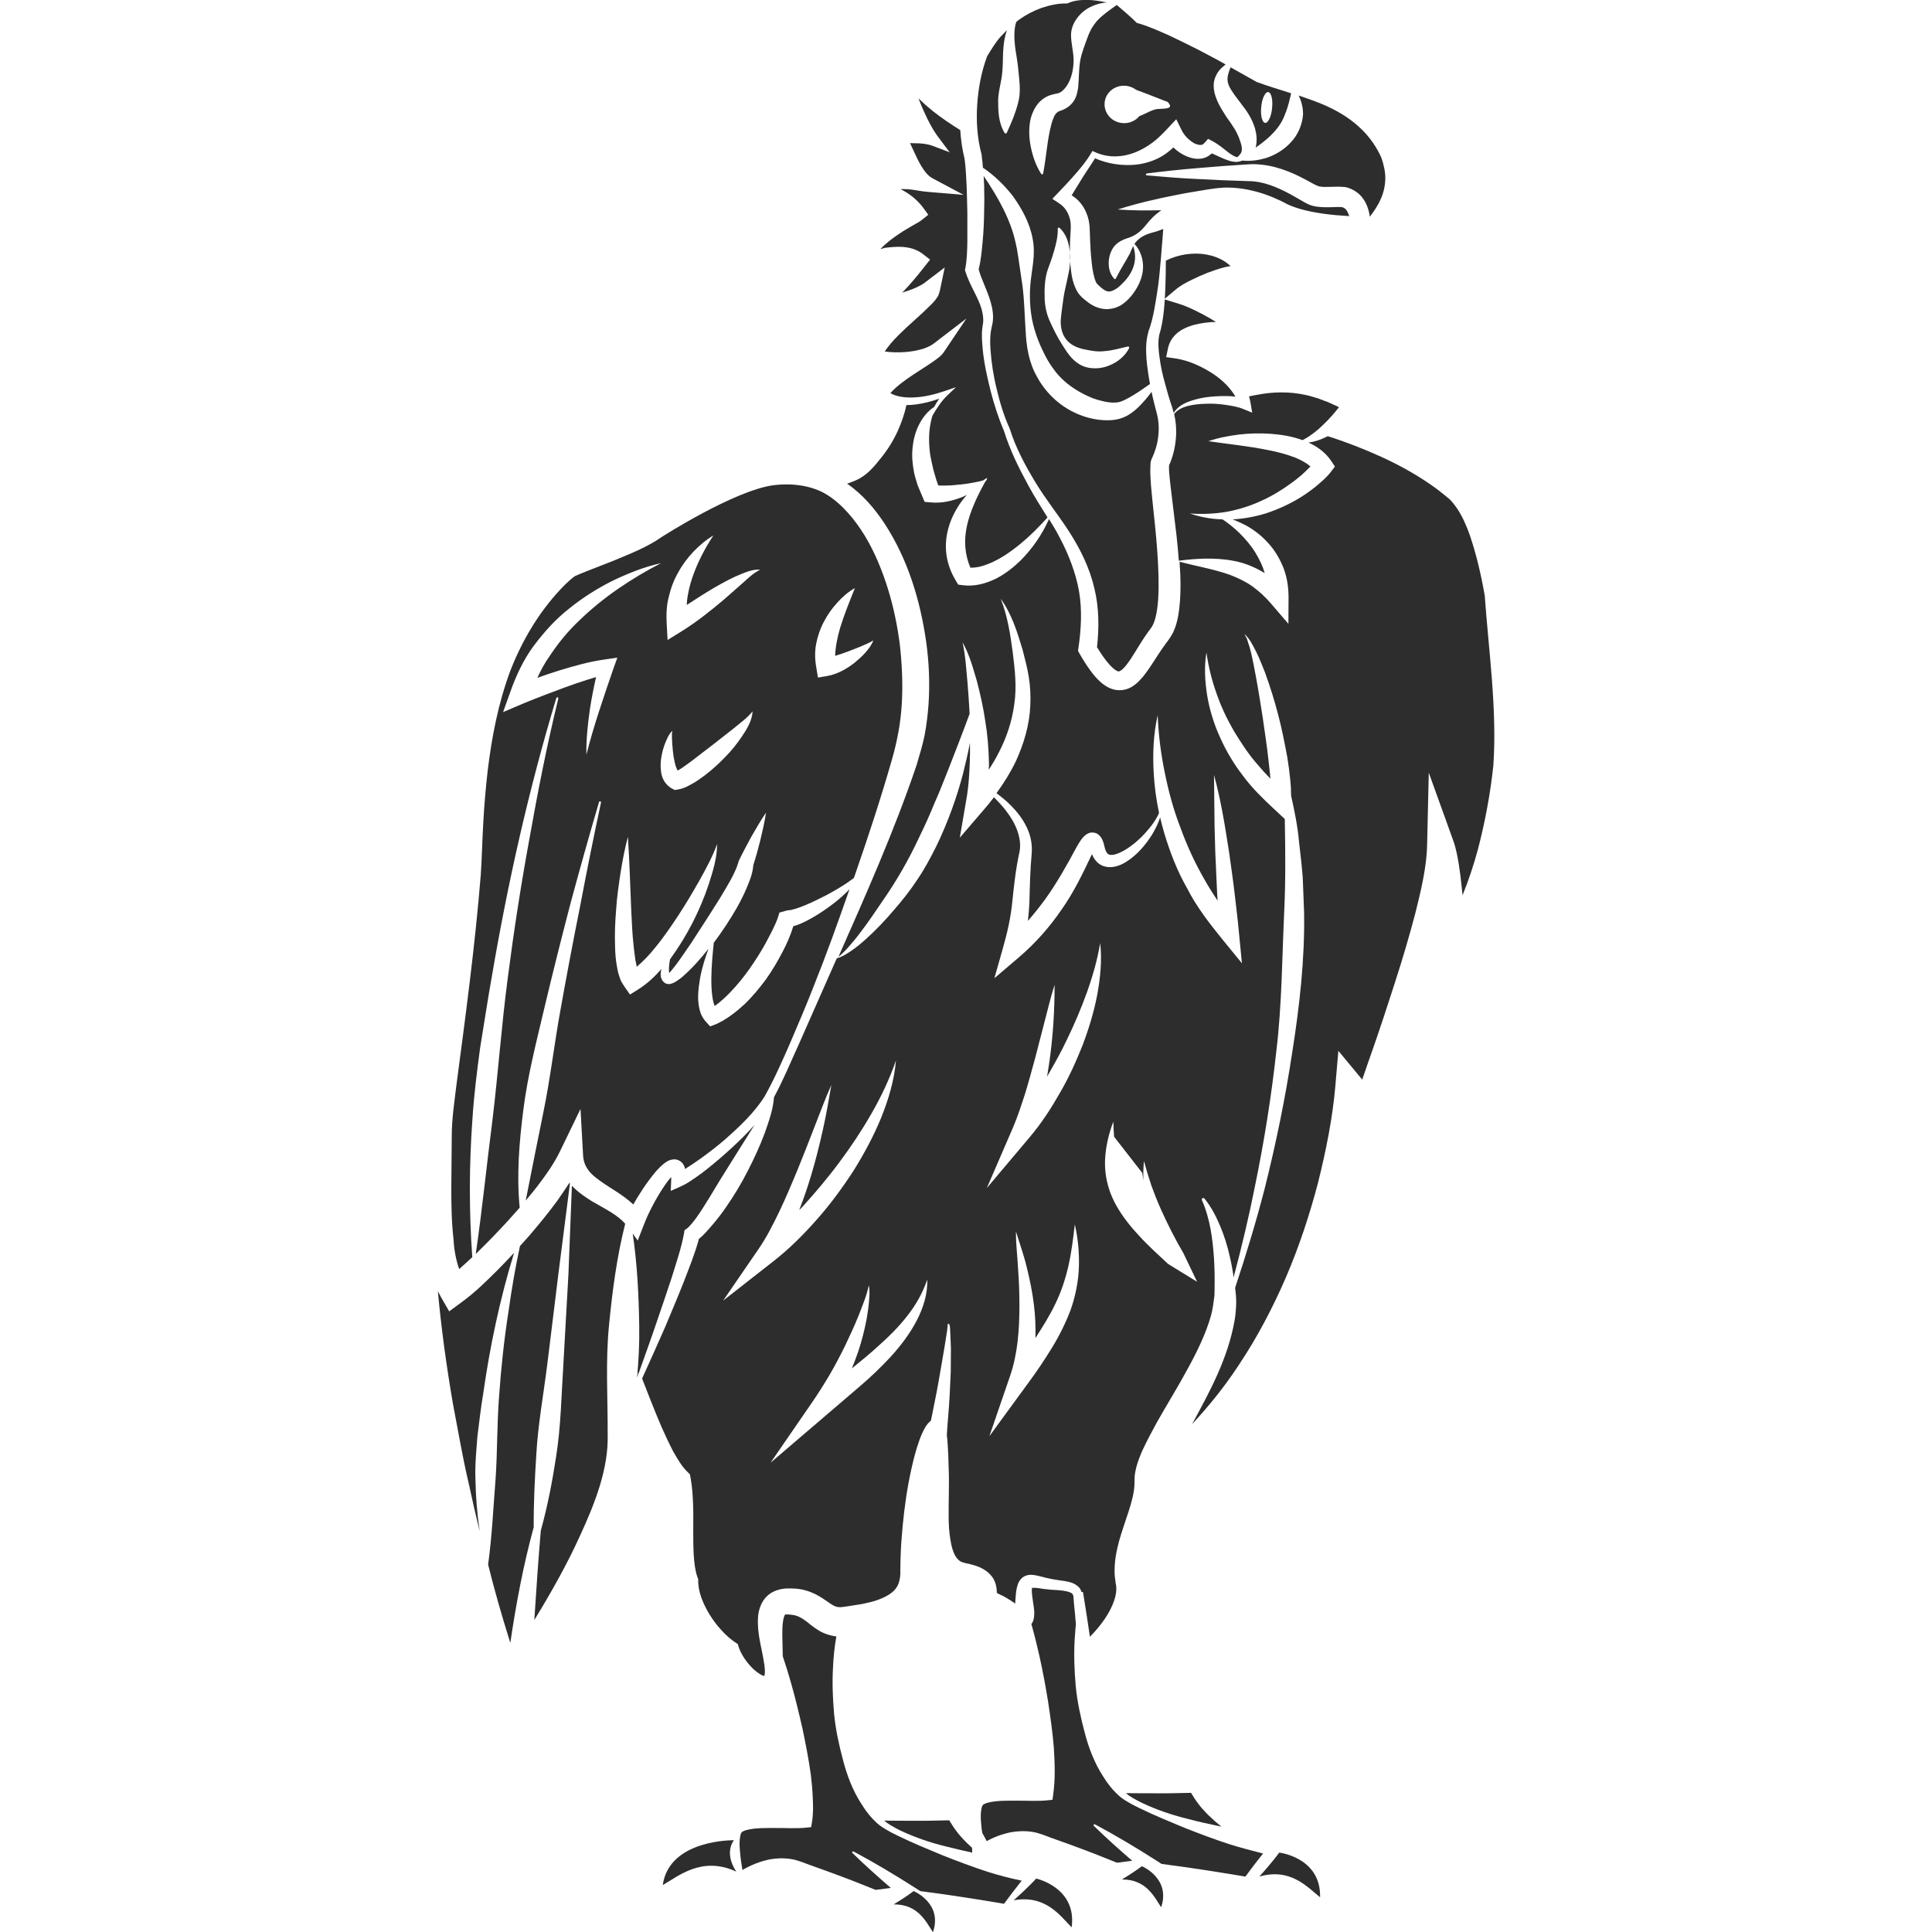 <?xml version="1.0" encoding="utf-8"?>
<!-- Generator: Adobe Illustrator 24.1.2, SVG Export Plug-In . SVG Version: 6.00 Build 0)  -->
<svg version="1.1" id="Layer_1" xmlns="http://www.w3.org/2000/svg" xmlns:xlink="http://www.w3.org/1999/xlink" x="0px" y="0px"
	 viewBox="0 0 128 128" style="enable-background:new 0 0 128 128;" xml:space="preserve">
<style type="text/css">
	.st0{fill:#2D2D2D;}
</style>
<g>
	<path class="st0" d="M65.46,124.02c-1.02-0.33-2.02-0.71-3.01-1.1c-0.98-0.41-1.97-0.81-2.93-1.28c-0.24-0.12-0.48-0.23-0.71-0.37
		c-0.23-0.13-0.48-0.28-0.69-0.47c-0.42-0.38-0.76-0.81-1.04-1.27c-0.59-0.91-0.97-1.92-1.23-2.93c-0.27-1.01-0.49-2.03-0.59-3.06
		c-0.09-1.03-0.13-2.06-0.07-3.09c0.03-0.68,0.1-1.35,0.22-2.03c-0.39-0.05-0.8-0.18-1.12-0.37c-0.41-0.24-0.67-0.48-0.88-0.64
		c-0.22-0.16-0.38-0.26-0.58-0.34c-0.18-0.07-0.43-0.1-0.66-0.11c-0.07,0-0.1,0.01-0.11,0c0-0.01,0-0.02-0.03,0
		c-0.06,0.04-0.13,0.26-0.16,0.51c-0.07,0.51-0.03,1.13-0.02,1.77c0.01,0.16,0,0.33,0.01,0.49c0.2,0.6,0.39,1.2,0.56,1.81
		c0.28,0.99,0.52,1.99,0.75,3c0.21,1.01,0.41,2.02,0.55,3.04c0.06,0.51,0.11,1.03,0.13,1.55c0.02,0.53,0.04,1.03-0.06,1.63
		l-0.05,0.29l-0.27,0.03c-0.71,0.08-1.4,0.02-2.07,0.03c-0.67,0-1.36-0.02-1.96,0.14c-0.14,0.04-0.28,0.1-0.32,0.17
		c-0.05,0.07-0.08,0.22-0.1,0.36c-0.04,0.29-0.02,0.61,0.01,0.92c0.03,0.4,0.09,0.79,0.16,1.19c0.55-0.32,1.14-0.56,1.8-0.7
		c0.45-0.08,0.94-0.1,1.43-0.02c0.24,0.03,0.51,0.13,0.7,0.19l0.56,0.21c0.75,0.26,1.5,0.54,2.25,0.82c0.7,0.26,1.39,0.55,2.08,0.82
		c0.34-0.04,0.67-0.09,1.01-0.13c-0.87-0.75-1.72-1.51-2.54-2.31c-0.03-0.03-0.03-0.07,0-0.09c0.02-0.02,0.05-0.02,0.08-0.01
		c1.38,0.74,2.72,1.54,4.02,2.37l0.39,0.25c1.86,0.24,3.71,0.53,5.55,0.84c0.38-0.52,0.77-1.03,1.17-1.53
		C66.93,124.44,66.19,124.25,65.46,124.02z"/>
	<path class="st0" d="M98.36,39.36l0,0.06c-0.23-1.33-0.55-2.7-0.98-3.96c-0.22-0.63-0.49-1.24-0.83-1.75
		c-0.17-0.25-0.35-0.49-0.55-0.67c-0.21-0.18-0.54-0.43-0.8-0.64c-1.12-0.82-2.36-1.53-3.68-2.13c-1.14-0.52-2.34-0.99-3.55-1.37
		c-0.25,0.12-0.5,0.23-0.76,0.31c-0.17,0.05-0.35,0.09-0.52,0.11c0.57,0.26,1.13,0.65,1.52,1.24l0.23,0.35l-0.24,0.32
		c-0.31,0.41-0.63,0.66-0.96,0.95c-0.33,0.27-0.68,0.52-1.04,0.75c-0.72,0.45-1.51,0.81-2.32,1.08c-0.72,0.22-1.47,0.36-2.22,0.4
		c0.3,0.11,0.59,0.25,0.87,0.39c0.56,0.31,1.08,0.71,1.51,1.2c0.44,0.48,0.77,1.06,1.01,1.67c0.23,0.62,0.32,1.27,0.32,1.92
		l-0.01,1.74l-1.16-1.35c-0.36-0.42-0.77-0.8-1.21-1.12c-0.44-0.32-0.95-0.56-1.49-0.77c-1.03-0.37-2.19-0.57-3.35-0.87
		c0.04,0.58,0.07,1.17,0.06,1.76c-0.01,0.59-0.04,1.19-0.15,1.81c-0.06,0.31-0.13,0.63-0.27,0.95c-0.11,0.31-0.41,0.72-0.54,0.88
		c-0.32,0.43-0.62,0.91-0.94,1.4c-0.16,0.25-0.34,0.5-0.54,0.76c-0.22,0.25-0.44,0.53-0.85,0.76c-0.2,0.11-0.47,0.19-0.75,0.19
		c-0.28,0-0.53-0.08-0.73-0.18c-0.4-0.21-0.64-0.46-0.87-0.71c-0.43-0.5-0.75-1.02-1.05-1.54l-0.1-0.18l0.03-0.19
		c0.18-1.26,0.25-2.52,0.04-3.75c-0.22-1.23-0.68-2.43-1.29-3.58c-0.21-0.41-0.45-0.81-0.7-1.21c-0.45,1.01-1.09,1.95-1.91,2.77
		c-0.47,0.45-1,0.87-1.63,1.19c-0.63,0.3-1.38,0.53-2.19,0.42l-0.29-0.04l-0.16-0.27c-0.35-0.58-0.59-1.25-0.64-1.94
		c-0.06-0.69,0.07-1.36,0.3-1.98c0.24-0.61,0.58-1.18,1-1.66c0.03-0.03,0.05-0.06,0.08-0.09c-0.09,0.04-0.19,0.09-0.28,0.13
		c-0.65,0.25-1.35,0.45-2.18,0.36l-0.34-0.03l-0.14-0.33c-0.11-0.25-0.22-0.51-0.32-0.76c-0.08-0.27-0.17-0.53-0.23-0.8
		c-0.11-0.55-0.17-1.11-0.11-1.68c0.05-0.56,0.2-1.13,0.47-1.63c0.23-0.43,0.55-0.82,0.96-1.09c0.1-0.19,0.21-0.37,0.34-0.55
		c-0.5,0.18-1.03,0.32-1.58,0.39c-0.2,0.02-0.4,0.04-0.6,0.04c-0.12,0.59-0.33,1.17-0.58,1.73c-0.29,0.63-0.66,1.23-1.11,1.78
		c-0.44,0.56-0.93,1.15-1.63,1.46c-0.17,0.07-0.35,0.15-0.53,0.21c-0.03,0.01-0.05,0.01-0.08,0.02c1.05,0.73,1.84,1.67,2.5,2.67
		c1.55,2.39,2.35,5.09,2.74,7.8c0.19,1.36,0.25,2.74,0.16,4.12c-0.05,0.69-0.13,1.38-0.26,2.07c-0.14,0.7-0.35,1.35-0.54,2.01
		c-1.48,4.36-3.33,8.51-5.17,12.68c0.08-0.06,0.15-0.12,0.22-0.19c0.16-0.14,0.3-0.29,0.44-0.45c0.27-0.31,0.54-0.63,0.79-0.97
		c0.51-0.66,0.97-1.35,1.44-2.04c0.96-1.38,1.75-2.75,2.45-4.25c0.36-0.74,0.7-1.48,1.01-2.25c0.34-0.75,0.63-1.52,0.94-2.29
		c0.47-1.21,0.95-2.43,1.4-3.66c-0.04-0.69-0.08-1.38-0.14-2.07c-0.09-0.89-0.13-1.79-0.33-2.66c0.46,0.8,0.69,1.69,0.95,2.56
		c0.23,0.88,0.43,1.77,0.56,2.67c0.15,0.9,0.22,1.81,0.24,2.73c0.01,0.16-0.01,0.32-0.01,0.48c0.23-0.36,0.45-0.72,0.64-1.1
		c0.54-1.02,0.9-2.12,1.05-3.25c0.17-1.13,0.04-2.29-0.11-3.48c-0.16-1.18-0.34-2.37-0.79-3.5c0.73,1.01,1.1,2.21,1.45,3.38
		c0.15,0.6,0.31,1.17,0.41,1.8c0.1,0.62,0.13,1.26,0.1,1.89c-0.05,1.27-0.42,2.52-0.95,3.68c-0.36,0.75-0.8,1.46-1.29,2.13
		c0.34,0.26,0.68,0.53,0.98,0.84c0.4,0.41,0.76,0.87,1.02,1.41c0.26,0.53,0.39,1.15,0.33,1.77c-0.1,1.09-0.12,2.12-0.15,3.23
		c-0.02,0.4-0.05,0.81-0.1,1.21c0.41-0.46,0.79-0.95,1.16-1.45c0.77-1.08,1.41-2.21,2.06-3.43c0.09-0.15,0.18-0.31,0.29-0.47
		c0.06-0.08,0.12-0.17,0.24-0.28c0.07-0.06,0.14-0.13,0.31-0.19c0.18-0.08,0.5-0.01,0.61,0.1c0.22,0.19,0.24,0.31,0.29,0.41
		c0.04,0.1,0.07,0.2,0.09,0.29c0.05,0.2,0.07,0.29,0.12,0.4c0.1,0.19,0.16,0.25,0.4,0.25c0.23-0.01,0.53-0.14,0.8-0.29
		c0.55-0.32,1.07-0.77,1.5-1.27c0.22-0.25,0.43-0.51,0.6-0.8c0.08-0.13,0.16-0.27,0.22-0.42c-0.18-0.85-0.3-1.71-0.35-2.58
		c-0.08-1.31-0.03-2.63,0.26-3.9c0.05,1.3,0.21,2.56,0.47,3.81c0.25,1.25,0.58,2.47,1.04,3.65c0.43,1.19,0.96,2.34,1.59,3.43
		c0.27,0.48,0.56,0.94,0.87,1.4c-0.01-0.15-0.02-0.3-0.03-0.45c-0.05-0.87-0.07-1.75-0.12-2.62c-0.02-0.88-0.06-1.75-0.06-2.63
		l-0.03-2.63c0.47,1.71,0.74,3.45,1.01,5.19c0.12,0.87,0.25,1.74,0.35,2.61c0.1,0.87,0.21,1.74,0.29,2.61l0.2,2.07l-1.33-1.63
		c-0.85-1.05-1.68-2.12-2.29-3.32c-0.67-1.17-1.15-2.42-1.53-3.69c-0.1-0.34-0.19-0.69-0.27-1.03c-0.12,0.41-0.33,0.8-0.54,1.16
		c-0.38,0.59-0.83,1.15-1.43,1.6c-0.31,0.22-0.64,0.44-1.1,0.52c-0.23,0.04-0.51,0.03-0.78-0.09c-0.27-0.12-0.44-0.33-0.56-0.53
		c-0.04-0.07-0.08-0.15-0.11-0.22c0,0.01-0.01,0.02-0.01,0.03c-0.57,1.2-1.18,2.49-1.99,3.63c-0.79,1.16-1.74,2.24-2.83,3.17
		l-1.63,1.39l0.57-2.01c0.29-1.02,0.52-2.02,0.62-3.08c0.11-1.06,0.23-2.19,0.47-3.25c0.19-0.93-0.25-1.94-0.9-2.77
		c-0.24-0.31-0.51-0.6-0.79-0.88c-0.2,0.27-0.41,0.53-0.63,0.78l-1.63,1.9L64,53.1c0.1-0.53,0.16-1.07,0.2-1.62
		c-0.01-0.01-0.02-0.01-0.03-0.02c0.01,0,0.02,0.01,0.03,0.01c0.02-0.31,0.04-0.63,0.05-0.94c0.02-0.44,0.02-0.87,0.01-1.31
		c-0.13,0.69-0.29,1.37-0.46,2.05c-0.43,1.63-1.01,3.22-1.75,4.76c-0.38,0.76-0.78,1.52-1.27,2.24c-0.48,0.73-1.02,1.41-1.58,2.05
		c-0.55,0.65-1.15,1.28-1.79,1.86c-0.32,0.29-0.65,0.57-1.02,0.82c-0.29,0.19-0.6,0.4-0.95,0.49c-0.31,0.69-0.61,1.39-0.92,2.08
		l-1.62,3.67c-0.53,1.15-1,2.31-1.62,3.45c-0.06,0.82-0.34,1.59-0.6,2.34c-0.32,0.87-0.71,1.71-1.13,2.53
		c-0.42,0.82-0.89,1.62-1.43,2.39c-0.26,0.39-0.55,0.76-0.86,1.13c-0.16,0.18-0.31,0.37-0.48,0.55c-0.14,0.15-0.27,0.29-0.47,0.44
		c-0.28,1.02-0.65,1.92-1.01,2.86c-0.39,0.99-0.81,1.97-1.22,2.96c-0.5,1.15-1.02,2.29-1.54,3.44l0.57,1.46
		c0.23,0.59,0.47,1.16,0.71,1.73c0.25,0.57,0.51,1.12,0.78,1.64c0.29,0.51,0.59,1.02,0.94,1.35l0.17,0.17l0.05,0.27
		c0.11,0.63,0.14,1.2,0.16,1.76c0.02,0.56,0.01,1.12,0.01,1.67c0,0.55,0,1.09,0.03,1.61c0.03,0.52,0.09,1.05,0.24,1.48l0.06,0.16
		l0,0.04c-0.03,0.74,0.31,1.58,0.76,2.31c0.23,0.37,0.49,0.72,0.79,1.04c0.29,0.32,0.63,0.62,0.97,0.84l0.1,0.06l0.03,0.11
		c0.16,0.54,0.52,1.06,0.93,1.48c0.21,0.2,0.45,0.39,0.67,0.49c0.1,0.04,0.21,0.05,0.18,0.03c-0.04-0.01-0.08,0.03-0.04-0.04
		c0.04-0.13,0.03-0.42-0.01-0.7c-0.04-0.28-0.1-0.59-0.16-0.89c-0.13-0.62-0.27-1.25-0.27-2.01c0.01-0.37,0.04-0.8,0.33-1.3
		c0.15-0.24,0.39-0.49,0.69-0.63c0.29-0.15,0.59-0.2,0.85-0.22c0.43-0.01,0.85,0,1.3,0.13c0.44,0.12,0.85,0.34,1.16,0.55
		c0.32,0.21,0.55,0.39,0.72,0.47c0.17,0.08,0.27,0.09,0.45,0.09c0.13-0.01,0.55-0.07,0.83-0.12c0.31-0.04,0.61-0.09,0.89-0.16
		c0.57-0.12,1.08-0.31,1.46-0.55c0.37-0.24,0.59-0.5,0.69-0.9c0.05-0.21,0.08-0.39,0.07-0.7c0-0.33,0.01-0.66,0.02-0.98
		c0.02-0.65,0.07-1.29,0.13-1.93c0.12-1.28,0.3-2.55,0.58-3.81c0.14-0.63,0.3-1.26,0.52-1.88c0.11-0.31,0.24-0.62,0.42-0.92
		c0.09-0.14,0.19-0.28,0.35-0.4c0.02-0.11,0.05-0.21,0.07-0.32c0.21-1,0.4-2,0.57-3.01l0.26-1.51l0.12-0.76l0.06-0.38l0.02-0.19
		l0.01-0.09c0.01-0.03-0.02-0.07,0.03-0.04c-0.03-0.02-0.04-0.06-0.03-0.09c0.02-0.03,0.06-0.04,0.09-0.02
		c0.07,0.09,0.04,0.11,0.06,0.15l0.01,0.1l0.01,0.19l0.02,0.39L63,89.34l-0.01,1.54c-0.04,1.03-0.09,2.05-0.18,3.08
		c-0.03,0.37-0.06,0.75-0.08,1.12c0.02,0.17,0.04,0.34,0.05,0.51c0.04,0.55,0.06,1.1,0.07,1.64c0.05,1.08-0.01,2.2,0,3.23
		c0,0.52,0.03,1.03,0.11,1.51c0.07,0.47,0.19,0.92,0.39,1.2c0.1,0.14,0.2,0.23,0.31,0.29c0.06,0.03,0.12,0.05,0.19,0.07
		c0.04,0.01,0.07,0.01,0.11,0.03l0.24,0.05c0.33,0.09,0.67,0.16,1.08,0.43c0.2,0.13,0.43,0.35,0.57,0.62
		c0.14,0.27,0.17,0.52,0.18,0.66c0.01,0.15,0.02,0.2,0.01,0.2c-0.01-0.01-0.04-0.03-0.02-0.01c0.02,0.02,0.08,0.06,0.16,0.1
		c0.14,0.06,0.3,0.14,0.44,0.22c0.23,0.13,0.44,0.27,0.64,0.41c0.01-0.19,0.02-0.38,0.04-0.58c0.01-0.15,0.03-0.3,0.07-0.47
		c0.05-0.17,0.08-0.38,0.3-0.61c0.24-0.24,0.57-0.26,0.74-0.24c0.2,0.02,0.34,0.06,0.49,0.09c0.56,0.16,1.04,0.24,1.65,0.32
		c0.29,0.06,0.65,0.11,0.95,0.43c0.08,0.09,0.12,0.19,0.16,0.3c0.01-0.01,0.03-0.01,0.05-0.01c0.03,0.01,0.05,0.03,0.05,0.06
		c0.16,0.98,0.31,1.95,0.45,2.91c0.72-0.73,1.33-1.57,1.61-2.41c0.09-0.27,0.14-0.53,0.14-0.77c0-0.12-0.01-0.24-0.04-0.35
		c-0.02-0.18-0.06-0.39-0.07-0.59c-0.04-0.8,0.11-1.55,0.3-2.25c0.39-1.38,0.96-2.62,1.01-3.69c0-0.15,0-0.19,0.01-0.52
		c0.02-0.26,0.07-0.47,0.12-0.68c0.11-0.4,0.25-0.75,0.4-1.09c0.31-0.66,0.64-1.28,0.97-1.88c0.68-1.2,1.39-2.34,2.02-3.51
		c0.64-1.16,1.21-2.34,1.55-3.53c0.06-0.22,0.1-0.44,0.14-0.67c0,0,0.07-0.52,0.09-0.67l0.01-0.49c0.01-0.66,0-1.32-0.04-1.97
		c-0.09-1.31-0.26-2.63-0.8-3.86c-0.02-0.05,0-0.11,0.05-0.13c0.04-0.02,0.09,0,0.12,0.03c0.45,0.55,0.77,1.18,1.04,1.82
		c0.27,0.65,0.48,1.31,0.63,1.99c0.11,0.47,0.2,0.94,0.26,1.41c0.53-2,1.01-4,1.41-6.02c0.62-3,1.1-6.02,1.43-9.05
		c0.36-3.03,0.37-6.08,0.51-9.11c0.1-2.06,0.08-4.12,0.04-6.19l-0.72-0.67c-0.73-0.68-1.45-1.38-2.04-2.18
		c-0.61-0.79-1.12-1.64-1.52-2.54c-0.41-0.89-0.7-1.83-0.86-2.78c-0.15-0.95-0.21-1.92-0.05-2.86c0.13,0.94,0.36,1.85,0.67,2.72
		c0.3,0.87,0.7,1.71,1.16,2.5c0.48,0.78,0.97,1.55,1.59,2.24c0.26,0.31,0.53,0.61,0.82,0.9c-0.04-0.41-0.08-0.82-0.13-1.23
		c-0.1-0.94-0.25-1.87-0.38-2.81c-0.15-0.94-0.29-1.87-0.47-2.81c-0.08-0.47-0.18-0.93-0.28-1.4c-0.06-0.23-0.11-0.46-0.19-0.68
		l-0.11-0.34c-0.05-0.11-0.11-0.21-0.17-0.32c0.38,0.33,0.58,0.8,0.81,1.23c0.21,0.44,0.39,0.89,0.57,1.35
		c0.33,0.91,0.62,1.84,0.86,2.77c0.25,0.93,0.43,1.88,0.61,2.84c0.08,0.48,0.14,0.96,0.19,1.45c0.02,0.25,0.05,0.49,0.05,0.75
		l0.01,0.33c0.23,1.03,0.44,2.06,0.53,3.11c0.09,0.77,0.18,1.54,0.24,2.31l0.09,2.32c0.05,3.09-0.3,6.18-0.78,9.22
		c-0.46,3.05-1.08,6.07-1.83,9.06c-0.57,2.21-1.24,4.41-1.96,6.58l0.05,0.46c0.01,0.18,0.03,0.38,0.02,0.57
		c-0.01,0.38-0.04,0.75-0.1,1.11c-0.45,2.57-1.67,4.77-2.82,6.89c1.14-1.22,2.17-2.51,3.07-3.88c1.24-1.85,2.27-3.82,3.15-5.85
		c0.87-2.03,1.56-4.12,2.12-6.25c0.53-2.12,0.97-4.31,1.15-6.42l0.2-2.33l1.5,1.81c0.04,0.05,0.06,0.08,0.08,0.1
		c0.22-0.64,0.44-1.29,0.67-1.93c0.53-1.51,1.02-3.02,1.51-4.54c0.49-1.51,0.94-3.04,1.34-4.56c0.38-1.51,0.75-3.08,0.78-4.51
		l0.11-4.8l1.61,4.47c0.21,0.58,0.29,1.09,0.38,1.6c0.08,0.51,0.14,1.01,0.19,1.5c0.02,0.18,0.04,0.37,0.06,0.55
		c0.4-0.99,0.74-2.01,1.02-3.05c0.47-1.81,0.83-3.72,1.02-5.57C99.19,46.97,98.63,43.15,98.36,39.36z M47.91,86.17l2.34-3.41
		c0.54-0.78,0.98-1.66,1.41-2.55c0.42-0.89,0.81-1.81,1.19-2.73c0.37-0.92,0.74-1.85,1.1-2.79c0.37-0.93,0.71-1.88,1.13-2.81
		c-0.17,0.99-0.34,1.98-0.56,2.96c-0.22,0.98-0.46,1.96-0.75,2.93c-0.24,0.81-0.51,1.61-0.82,2.4c0.07-0.07,0.14-0.14,0.21-0.21
		c0.86-0.95,1.7-1.94,2.46-2.97c0.77-1.03,1.48-2.1,2.12-3.22c0.64-1.11,1.19-2.27,1.62-3.51c-0.11,1.3-0.49,2.57-0.98,3.79
		c-0.5,1.22-1.13,2.39-1.83,3.51c-0.72,1.11-1.51,2.19-2.4,3.2c-0.89,1.01-1.84,1.97-2.92,2.81L47.91,86.17z M60.72,87.52
		c-0.45,0.86-1.05,1.64-1.7,2.36c-0.66,0.71-1.36,1.38-2.09,2l-2.15,1.84l-3.73,3.19l2.74-3.98c0.41-0.59,0.79-1.2,1.16-1.82
		c0.36-0.62,0.7-1.26,1.02-1.91c0.31-0.65,0.62-1.31,0.89-1.98c0.26-0.67,0.56-1.37,0.7-2.06c0.08,0.34,0.04,0.74,0.01,1.1
		c-0.03,0.37-0.09,0.74-0.15,1.11c-0.14,0.73-0.32,1.46-0.56,2.17c-0.13,0.38-0.27,0.75-0.42,1.12c0.6-0.49,1.21-0.98,1.77-1.5
		c0.69-0.61,1.34-1.26,1.9-1.98c0.56-0.71,1.02-1.51,1.32-2.4C61.47,85.71,61.17,86.66,60.72,87.52z M70.94,86.76
		c-0.34,0.91-0.78,1.78-1.28,2.59c-0.5,0.81-1.03,1.6-1.59,2.35l-2.52,3.45l1.37-3.99c0.5-1.45,0.62-3.05,0.62-4.66
		c0-0.81-0.03-1.62-0.09-2.44c-0.04-0.82-0.15-1.64-0.14-2.47c0.24,0.79,0.53,1.58,0.72,2.39c0.2,0.81,0.37,1.63,0.47,2.47
		c0.09,0.72,0.12,1.46,0.1,2.2c0.48-0.75,0.95-1.49,1.32-2.27c0.39-0.8,0.67-1.65,0.87-2.53c0.2-0.88,0.31-1.8,0.42-2.73
		c0.21,0.92,0.3,1.86,0.27,2.81C71.45,84.88,71.26,85.84,70.94,86.76z M72.69,65.93c-0.22,1.14-0.56,2.25-0.97,3.33
		c-0.43,1.08-0.91,2.14-1.5,3.15c-0.58,1.02-1.22,2.01-1.99,2.92l-2.85,3.38l1.73-4c0.31-0.72,0.56-1.5,0.81-2.27
		c0.24-0.78,0.45-1.57,0.67-2.37l0.62-2.4c0.21-0.8,0.4-1.61,0.66-2.42c0,1.67-0.1,3.34-0.33,4.99c-0.05,0.36-0.11,0.73-0.17,1.09
		c0.47-0.81,0.93-1.63,1.33-2.48c0.49-1.01,0.93-2.04,1.31-3.1c0.38-1.06,0.69-2.14,0.88-3.27C73.02,63.63,72.9,64.79,72.69,65.93z
		 M77.39,83.74c-0.65-0.61-1.32-1.2-1.93-1.88c-0.62-0.66-1.2-1.39-1.63-2.23c-0.43-0.84-0.65-1.8-0.62-2.71
		c0.03-0.91,0.24-1.78,0.55-2.61c0.01,0.34,0.03,0.67,0.05,1l1.87,2.4c0.02,0.13,0.04,0.3,0.07,0.49c-0.01-0.43,0-0.86,0.04-1.28
		c0.15,0.55,0.31,1.09,0.49,1.62c0.19,0.52,0.39,1.04,0.62,1.55c0.45,1.01,0.95,1.99,1.51,2.95l0.9,1.88L77.39,83.74z"/>
	<path class="st0" d="M75.71,119.47c0.94,0.44,1.94,0.78,2.96,1.03c0.74,0.2,1.5,0.36,2.25,0.52c-0.3-0.24-0.59-0.5-0.86-0.76
		c-0.26-0.26-0.5-0.52-0.71-0.81c-0.16-0.21-0.3-0.44-0.44-0.67c-0.72,0.01-1.44,0.04-2.16,0.03c-0.72,0-1.43,0-2.15-0.01
		c0.13,0.12,0.27,0.22,0.43,0.31C75.25,119.23,75.47,119.36,75.71,119.47z"/>
	<path class="st0" d="M81.47,122.19c-1.02-0.33-2.02-0.71-3.01-1.1c-0.98-0.41-1.97-0.81-2.93-1.28c-0.24-0.12-0.48-0.23-0.71-0.37
		c-0.23-0.13-0.48-0.28-0.69-0.47c-0.42-0.38-0.76-0.81-1.04-1.27c-0.59-0.91-0.97-1.92-1.23-2.93c-0.27-1.01-0.49-2.03-0.59-3.06
		c-0.09-1.03-0.13-2.06-0.07-3.09c0.02-0.34,0.05-0.69,0.08-1.03c-0.04-0.46-0.08-0.92-0.13-1.38l-0.03-0.41
		c-0.01-0.09-0.03-0.16-0.08-0.21c-0.09-0.1-0.33-0.16-0.59-0.2c-0.26-0.04-0.55-0.05-0.84-0.07c-0.28-0.02-0.62-0.07-0.87-0.11
		c-0.13-0.01-0.26-0.02-0.35-0.01c-0.1,0.01-0.08,0.04-0.03,0.01c0.03-0.02,0,0.05,0,0.14c0,0.1,0.01,0.22,0.02,0.34
		c0.03,0.25,0.07,0.5,0.11,0.78c0.02,0.15,0.04,0.3,0.03,0.48c0,0.09-0.01,0.19-0.04,0.33c-0.01,0.06-0.04,0.15-0.1,0.25
		c-0.01,0.02-0.03,0.04-0.05,0.06c0.2,0.71,0.38,1.43,0.54,2.15c0.22,1,0.41,2,0.57,3.01c0.15,1.01,0.3,2.02,0.38,3.05
		c0.06,1.03,0.11,2.03-0.05,3.15l-0.04,0.29l-0.28,0.03c-0.71,0.08-1.4,0.02-2.07,0.03c-0.67,0-1.36-0.02-1.96,0.14
		c-0.14,0.04-0.28,0.1-0.32,0.17c-0.05,0.07-0.08,0.22-0.1,0.36c-0.04,0.29-0.02,0.61,0.01,0.92c0.01,0.18,0.04,0.37,0.07,0.55
		c0.1,0.18,0.2,0.35,0.29,0.54c0.49-0.27,1.02-0.47,1.61-0.59c0.45-0.08,0.94-0.1,1.43-0.02c0.24,0.03,0.51,0.13,0.7,0.19l0.56,0.21
		c0.75,0.26,1.5,0.54,2.25,0.82c0.7,0.26,1.39,0.55,2.08,0.82c0.34-0.04,0.67-0.09,1.01-0.13c-0.87-0.75-1.72-1.51-2.54-2.31
		c-0.03-0.02-0.03-0.07,0-0.09c0.02-0.02,0.05-0.02,0.08-0.01c1.38,0.74,2.72,1.54,4.02,2.37l0.39,0.25
		c1.86,0.24,3.71,0.53,5.55,0.84c0.38-0.52,0.77-1.03,1.17-1.53C82.94,122.61,82.2,122.42,81.47,122.19z"/>
	<path class="st0" d="M44.49,84.68c0.31-1,0.66-2.03,0.83-2.98l0.03-0.19l0.2-0.15c0.09-0.07,0.24-0.24,0.37-0.4
		c0.13-0.16,0.26-0.34,0.38-0.52c0.25-0.36,0.48-0.75,0.72-1.13c0.46-0.77,0.93-1.54,1.42-2.31l1.45-2.31l0.1-0.16
		c-0.47,0.53-0.98,1.03-1.5,1.51c-0.51,0.47-1.03,0.92-1.57,1.35c-0.27,0.22-0.55,0.43-0.84,0.63c-0.3,0.2-0.56,0.4-0.97,0.58
		l-0.67,0.3l0.03-0.75c0-0.05,0-0.11,0-0.17c-0.2,0.22-0.4,0.5-0.58,0.78c-0.48,0.74-0.91,1.56-1.22,2.35l-0.42,1.08l-0.33-0.46
		c0.3,2.05,0.4,4.08,0.43,6.12c0.02,1.14-0.04,2.28-0.14,3.41c0.01-0.04,0.03-0.08,0.05-0.13c0-0.03,0-0.06,0.01-0.1
		c0-0.03,0.03-0.05,0.05-0.07c0.39-1.1,0.79-2.19,1.16-3.29C43.82,86.68,44.16,85.68,44.49,84.68z"/>
	<path class="st0" d="M59.7,121.3c0.94,0.44,1.94,0.78,2.96,1.03c0.58,0.15,1.17,0.28,1.75,0.41c0-0.11,0-0.21-0.01-0.32
		c-0.12-0.11-0.24-0.22-0.36-0.34c-0.26-0.26-0.5-0.52-0.71-0.81c-0.16-0.21-0.3-0.44-0.44-0.67c-0.72,0.01-1.44,0.04-2.16,0.03
		c-0.72,0-1.43,0-2.15-0.01c0.13,0.11,0.27,0.21,0.43,0.31C59.24,121.06,59.46,121.19,59.7,121.3z"/>
	<path class="st0" d="M30.42,84.08c0.29-0.25,0.58-0.52,0.87-0.79c-0.22-3.05-0.21-6.11,0.01-9.15c0.1-1.58,0.3-3.15,0.51-4.72
		c0.26-1.56,0.49-3.13,0.77-4.69c1.06-6.24,2.45-12.43,4.28-18.49c0.01-0.03,0.05-0.05,0.08-0.04c0.03,0.01,0.05,0.04,0.05,0.08
		c-0.75,3.07-1.36,6.16-1.91,9.27c-0.57,3.1-1.05,6.21-1.45,9.33c-0.41,3.12-0.63,6.26-1.01,9.38c-0.38,2.93-0.67,5.87-1.1,8.82
		c0.04-0.04,0.08-0.08,0.12-0.12c0.7-0.68,1.38-1.39,2.04-2.11c0.25-0.28,0.5-0.56,0.75-0.84c-0.21-2.16-0.03-4.33,0.24-6.46
		c0.29-2.33,0.89-4.6,1.42-6.87c0.54-2.27,1.11-4.54,1.7-6.8c0.61-2.26,1.24-4.51,1.9-6.75c0.01-0.03,0.05-0.05,0.08-0.04
		c0.03,0.01,0.05,0.04,0.05,0.07c-0.49,2.28-0.95,4.57-1.38,6.85c-0.46,2.28-0.89,4.57-1.3,6.86c-0.42,2.29-0.68,4.6-1.15,6.87
		c-0.39,1.93-0.78,3.86-1.16,5.8c0.25-0.3,0.51-0.61,0.75-0.92c0.58-0.76,1.14-1.55,1.52-2.34l1.36-2.81l0.17,3.06
		c0.02,0.39,0.13,0.71,0.37,1.02c0.23,0.31,0.6,0.58,1.01,0.86c0.41,0.28,0.88,0.55,1.34,0.89c0.21,0.15,0.41,0.32,0.61,0.5
		c0.08-0.13,0.15-0.27,0.23-0.4c0.25-0.41,0.51-0.81,0.8-1.2c0.3-0.39,0.57-0.77,1.05-1.15c0.14-0.08,0.26-0.22,0.63-0.24
		c0.2-0.01,0.44,0.12,0.54,0.25c0.1,0.13,0.14,0.23,0.16,0.32c0.01,0.03,0.01,0.05,0.01,0.07c0.07-0.04,0.13-0.08,0.19-0.12
		c0.28-0.18,0.56-0.37,0.83-0.56c0.54-0.39,1.08-0.8,1.59-1.24c1-0.88,2-1.82,2.68-2.91c0.63-1.13,1.18-2.37,1.71-3.59
		c0.52-1.22,1.05-2.45,1.53-3.69c0.85-2.12,1.62-4.27,2.37-6.42c-0.33,0.34-0.69,0.66-1.07,0.95c-0.43,0.33-0.88,0.64-1.37,0.92
		c-0.24,0.14-0.49,0.27-0.76,0.39c-0.15,0.05-0.27,0.12-0.44,0.16c-0.03,0.01-0.05,0.01-0.08,0.02c-0.19,0.62-0.42,1.14-0.7,1.68
		c-0.33,0.63-0.69,1.25-1.11,1.84c-0.43,0.58-0.89,1.14-1.43,1.66c-0.55,0.5-1.15,0.98-1.87,1.31L47.05,68l-0.24-0.26
		c-0.26-0.28-0.4-0.58-0.46-0.85c-0.07-0.28-0.09-0.54-0.1-0.79c0-0.51,0.08-0.98,0.16-1.45c0.13-0.61,0.31-1.21,0.53-1.79
		c-0.52,0.65-1.06,1.27-1.72,1.85c-0.1,0.08-0.2,0.16-0.32,0.24c-0.13,0.08-0.2,0.16-0.49,0.24c-0.03,0.02-0.24,0.01-0.34-0.05
		c-0.05-0.04-0.09-0.08-0.14-0.12c-0.07-0.09-0.12-0.19-0.14-0.28c-0.04-0.18-0.01-0.32,0.01-0.46c0.01-0.03,0.02-0.06,0.03-0.09
		c-0.44,0.5-0.94,0.98-1.56,1.37l-0.53,0.33l-0.31-0.44c-0.09-0.13-0.18-0.27-0.26-0.41c-0.08-0.14-0.09-0.24-0.14-0.36
		c-0.09-0.24-0.12-0.46-0.16-0.67c-0.08-0.44-0.11-0.86-0.12-1.27c-0.03-0.84,0-1.65,0.07-2.47c0.05-0.82,0.17-1.63,0.29-2.43
		c0.13-0.81,0.28-1.61,0.49-2.4c0.11,1.63,0.15,3.25,0.22,4.85c0.04,0.8,0.07,1.6,0.16,2.38c0.02,0.2,0.04,0.39,0.07,0.58
		c0.03,0.19,0.04,0.38,0.09,0.56c0.02,0.08,0.03,0.16,0.05,0.24c0.43-0.37,0.84-0.79,1.2-1.25c0.56-0.67,1.06-1.41,1.55-2.15
		c0.49-0.75,0.95-1.52,1.39-2.3c0.44-0.79,0.87-1.57,1.18-2.43c0,0.92-0.28,1.81-0.56,2.68c-0.29,0.87-0.65,1.72-1.07,2.54
		c-0.42,0.82-0.91,1.62-1.47,2.39c-0.01,0.01-0.01,0.02-0.02,0.03c-0.05,0.28-0.08,0.55-0.07,0.79c0.01,0.04,0.01,0.08,0.02,0.12
		c0.02-0.02,0.03-0.03,0.04-0.05c0.07-0.08,0.14-0.16,0.21-0.25c0.28-0.35,0.55-0.73,0.81-1.12c0.27-0.38,0.53-0.77,0.78-1.17
		c0.51-0.78,1.02-1.57,1.51-2.36c0.24-0.4,0.48-0.79,0.7-1.19c0.21-0.39,0.42-0.82,0.51-1.14l0.04-0.14
		c0.26-0.55,0.55-1.08,0.84-1.62c0.31-0.53,0.61-1.07,0.97-1.59c-0.09,0.61-0.23,1.21-0.37,1.8c-0.14,0.56-0.29,1.12-0.47,1.67
		c-0.05,0.6-0.24,1.03-0.43,1.49c-0.19,0.46-0.41,0.89-0.65,1.32c-0.46,0.81-0.98,1.59-1.54,2.34c-0.08,0.77-0.15,1.53-0.16,2.28
		c-0.01,0.45,0.01,0.9,0.07,1.32c0.03,0.21,0.08,0.42,0.15,0.59c0.38-0.27,0.74-0.6,1.07-0.95c0.45-0.47,0.87-0.99,1.25-1.53
		c0.38-0.55,0.74-1.1,1.06-1.69c0.3-0.57,0.65-1.2,0.82-1.73l0.09-0.29l0.54-0.15c0.02-0.01,0.04-0.01,0.06,0
		c0.04,0,0.09-0.02,0.14-0.02c0.09-0.01,0.22-0.06,0.32-0.08c0.23-0.07,0.47-0.16,0.7-0.26c0.47-0.2,0.94-0.43,1.4-0.67
		c0.46-0.25,0.91-0.51,1.34-0.8c0.14-0.1,0.29-0.21,0.43-0.31c0.04-0.1,0.07-0.21,0.11-0.31c0.87-2.51,1.7-5.04,2.42-7.56
		c0.36-1.26,0.58-2.46,0.65-3.74c0.07-1.27,0.01-2.55-0.13-3.82c-0.16-1.27-0.42-2.53-0.8-3.75c-0.38-1.22-0.87-2.41-1.52-3.49
		c-0.65-1.06-1.49-2.08-2.49-2.71c-1.01-0.63-2.31-0.8-3.59-0.64c-2.59,0.36-7.33,3.39-7.37,3.42c-1.01,0.71-2.16,1.14-3.28,1.61
		l-1.69,0.66c-0.27,0.11-0.58,0.23-0.79,0.33c-0.17,0.11-0.42,0.34-0.62,0.53c-1.63,1.62-2.84,3.63-3.66,5.74
		c-0.79,2.12-1.23,4.37-1.5,6.63c-0.13,1.14-0.23,2.28-0.29,3.42c-0.07,1.14-0.09,2.3-0.17,3.5c-0.38,4.68-1,9.29-1.61,13.89
		c-0.14,1.16-0.31,2.28-0.31,3.38l-0.03,3.48c0,1.15,0.02,2.29,0.15,3.39C30.08,82.8,30.21,83.46,30.42,84.08z M54.07,42.67
		c0.1-0.52,0.27-1.02,0.51-1.47c0.24-0.46,0.53-0.88,0.88-1.26c0.34-0.38,0.72-0.72,1.18-0.98c-0.37,0.93-0.72,1.78-0.98,2.64
		c-0.18,0.63-0.31,1.24-0.33,1.85c0.01,0,0.02-0.01,0.04-0.01c0.27-0.08,0.54-0.18,0.82-0.28c0.28-0.1,0.55-0.22,0.84-0.33
		c0.28-0.13,0.56-0.23,0.83-0.4c-0.11,0.3-0.31,0.56-0.52,0.8c-0.21,0.24-0.45,0.45-0.7,0.66c-0.25,0.2-0.52,0.38-0.82,0.54
		c-0.3,0.15-0.62,0.29-1.03,0.36l-0.6,0.1l-0.1-0.62C53.99,43.74,53.97,43.19,54.07,42.67z M44.3,39.58
		c0.13-0.57,0.33-1.13,0.62-1.63c0.27-0.51,0.62-0.97,1.01-1.39c0.4-0.41,0.83-0.79,1.33-1.08c-0.61,0.93-1.09,1.88-1.41,2.84
		c-0.16,0.48-0.27,0.97-0.33,1.45c-0.01,0.1-0.01,0.21-0.02,0.31c0.57-0.37,1.14-0.74,1.73-1.09c0.48-0.28,0.97-0.55,1.48-0.79
		c0.52-0.21,1.06-0.5,1.66-0.46c-0.5,0.24-0.87,0.64-1.28,0.99c-0.41,0.36-0.81,0.72-1.23,1.08c-0.84,0.7-1.7,1.39-2.66,1.99
		l-0.97,0.6l-0.06-1.07C44.14,40.75,44.15,40.15,44.3,39.58z M43.82,50.14c0.05-0.32,0.14-0.62,0.25-0.91
		c0.12-0.28,0.24-0.59,0.47-0.81c-0.05,0.29-0.01,0.59,0,0.88c0.02,0.29,0.05,0.58,0.09,0.85c0.05,0.27,0.1,0.53,0.19,0.75
		c0.03,0.06,0.05,0.11,0.08,0.15l0.02-0.01c0.1-0.05,0.21-0.13,0.32-0.2c0.22-0.16,0.44-0.31,0.66-0.48l1.34-1.03l1.34-1.05
		c0.44-0.37,0.91-0.69,1.28-1.15c-0.03,0.61-0.37,1.16-0.69,1.64c-0.33,0.49-0.7,0.96-1.12,1.38c-0.41,0.43-0.85,0.83-1.33,1.2
		c-0.24,0.18-0.49,0.36-0.76,0.52c-0.15,0.08-0.28,0.16-0.44,0.24l-0.26,0.11c-0.11,0.04-0.25,0.07-0.37,0.09l-0.18,0.03l-0.16-0.08
		c-0.53-0.28-0.7-0.76-0.75-1.1C43.75,50.78,43.76,50.45,43.82,50.14z M33.81,45.84c0.38-1.08,0.87-2.13,1.55-3.05
		c0.69-0.92,1.46-1.78,2.36-2.48c0.89-0.72,1.86-1.33,2.88-1.84c1.03-0.49,2.09-0.92,3.2-1.16c-1,0.51-1.95,1.08-2.85,1.7
		c-0.9,0.62-1.74,1.3-2.51,2.04c-0.78,0.73-1.45,1.54-2.02,2.41c-0.33,0.46-0.59,0.95-0.82,1.45c0.48-0.17,0.96-0.34,1.45-0.49
		c0.49-0.15,0.98-0.29,1.48-0.42c0.5-0.13,0.99-0.23,1.55-0.31l0.82-0.12l-0.26,0.73c-0.32,0.93-0.65,1.88-0.95,2.82
		c-0.31,0.95-0.59,1.9-0.84,2.88C38.83,49,38.94,47.99,39.08,47c0.11-0.72,0.25-1.43,0.41-2.14c-0.21,0.06-0.42,0.13-0.63,0.19
		c-0.47,0.15-0.93,0.31-1.4,0.48c-0.93,0.35-1.86,0.69-2.77,1.07l-1.36,0.58L33.81,45.84z"/>
	<path class="st0" d="M37.89,78.56l-0.23,5.86l-0.34,6.06c-0.13,2.02-0.16,4.05-0.48,6.05c-0.25,1.63-0.56,3.26-1.01,4.87
		c-0.17,1.98-0.3,3.95-0.43,5.93c1.12-1.83,2.17-3.69,3.04-5.61c1-2.17,1.88-4.44,1.82-6.68c0.01-2.41-0.15-4.84,0.09-7.25
		c0.22-2.25,0.51-4.49,1.07-6.71c-0.5-0.59-1.34-0.99-2.23-1.51C38.76,79.3,38.3,78.99,37.89,78.56z"/>
	<path class="st0" d="M32.01,92.36c0.45-3.17,1.11-6.3,2.05-9.36c-0.36,0.39-0.73,0.78-1.11,1.16c-0.74,0.73-1.42,1.42-2.36,2.11
		l-0.83,0.61l-0.52-0.9c-0.08-0.14-0.16-0.29-0.23-0.43c0.23,2.49,0.57,4.96,0.99,7.41c0.34,1.76,0.63,3.52,1.04,5.26
		c0.23,1.08,0.48,2.16,0.74,3.23c-0.17-1.14-0.26-2.29-0.28-3.44c-0.04-0.95,0.06-1.89,0.13-2.84
		C31.75,94.24,31.85,93.29,32.01,92.36z"/>
	<path class="st0" d="M36.26,90.38L37,84.36l0.76-5.95c-0.01-0.02-0.02-0.03-0.03-0.05c-0.26,0.4-0.53,0.79-0.8,1.18
		c-0.6,0.82-1.25,1.61-1.91,2.38c-0.19,0.21-0.38,0.42-0.57,0.63c-0.31,1.44-0.56,2.89-0.76,4.34c-0.29,1.85-0.49,3.71-0.62,5.57
		c-0.15,1.86-0.11,3.73-0.24,5.58c-0.15,1.86-0.23,3.71-0.49,5.61c0,0,0,0,0,0.01c0.41,1.66,0.88,3.3,1.39,4.93
		c0.02,0.08,0.05,0.16,0.08,0.25c0.38-2.57,0.86-5.14,1.55-7.66c-0.01-1.6,0.07-3.19,0.17-4.78C35.64,94.38,36.01,92.39,36.26,90.38
		z"/>
	<path class="st0" d="M80.01,18.07c0.37-0.14,0.74-0.27,1.14-0.37c0.12-0.03,0.25-0.05,0.38-0.07c-0.12-0.1-0.24-0.21-0.38-0.3
		c-0.37-0.24-0.79-0.39-1.24-0.47c-0.87-0.15-1.84-0.01-2.67,0.41c0,0.56-0.01,1.13-0.03,1.7c-0.01,0.27-0.02,0.54-0.04,0.82
		l0.69-0.58c0.37-0.31,0.71-0.48,1.07-0.66C79.29,18.37,79.65,18.21,80.01,18.07z"/>
	<path class="st0" d="M85.53,9.42c-0.46,0.51-1.06,0.86-1.68,1.06c-0.5,0.14-1.01,0.21-1.52,0.16c-0.02,0-0.04,0.01-0.06,0.01
		c-0.15,0.06-0.32,0.09-0.48,0.07c-0.25-0.02-0.47-0.11-0.68-0.19c-0.3-0.12-0.56-0.26-0.82-0.37c-0.19,0.18-0.45,0.32-0.71,0.35
		c-0.38,0.05-0.71-0.05-1-0.17c-0.32-0.14-0.6-0.34-0.84-0.57c-0.22,0.2-0.45,0.39-0.71,0.55c-0.47,0.29-1.01,0.47-1.55,0.56
		c-0.54,0.08-1.09,0.07-1.61-0.01c-0.46-0.07-0.9-0.2-1.32-0.38c-0.29,0.47-0.6,0.9-0.88,1.36l-0.67,1.09
		c0.46,0.28,0.79,0.7,0.98,1.18c0.13,0.31,0.19,0.62,0.21,0.93c0.02,0.34,0.02,0.54,0.03,0.82c0.02,0.52,0.05,1.03,0.11,1.53
		c0.04,0.48,0.15,1,0.28,1.29c0.02,0.02,0.03,0.06,0.04,0.07c0,0.01,0.01,0.01,0.01,0.02l0.06,0.06c0.09,0.09,0.17,0.16,0.25,0.23
		c0.16,0.13,0.29,0.21,0.4,0.23c0.19,0.07,0.6-0.11,0.93-0.46c0.35-0.33,0.64-0.71,0.79-1.16c0.15-0.42,0.15-0.91-0.01-1.37
		c-0.01,0.02-0.02,0.03-0.03,0.05c-0.08,0.16-0.14,0.3-0.19,0.43c-0.26,0.49-0.55,0.92-0.93,1.65l0,0.01
		c-0.02,0.04-0.07,0.05-0.1,0.03c-0.01,0-0.02-0.01-0.02-0.02c-0.3-0.34-0.38-0.76-0.35-1.19c0.04-0.41,0.2-0.86,0.56-1.15
		c0.18-0.14,0.39-0.24,0.59-0.31c0.19-0.06,0.38-0.13,0.54-0.22c0.33-0.18,0.58-0.44,0.82-0.74c0.24-0.3,0.5-0.58,0.81-0.8
		c0.05-0.04,0.11-0.08,0.16-0.12c-0.96,0.02-1.92,0.02-2.89-0.05c1.31-0.42,2.64-0.72,3.97-0.98c0.67-0.14,1.34-0.23,2.01-0.35
		l0.5-0.07c0.17-0.02,0.38-0.04,0.56-0.05c0.38-0.01,0.75,0.01,1.12,0.06c0.73,0.1,1.43,0.3,2.09,0.57c0.32,0.13,0.68,0.3,0.95,0.45
		c0.24,0.12,0.54,0.23,0.84,0.32c1.03,0.3,2.15,0.42,3.3,0.49c-0.06-0.18-0.13-0.34-0.21-0.43c-0.08-0.1-0.17-0.14-0.28-0.17
		c-0.44-0.03-0.93,0.06-1.67-0.03c-0.19-0.03-0.39-0.08-0.58-0.17c-0.17-0.08-0.3-0.16-0.42-0.23l-0.7-0.4
		c-0.92-0.5-1.86-0.89-2.83-0.89c-1.12-0.03-2.24-0.08-3.36-0.14c-1.12-0.05-2.24-0.14-3.36-0.24c-0.04,0-0.06-0.03-0.06-0.07
		c0-0.03,0.03-0.05,0.06-0.06c1.12-0.14,2.23-0.26,3.34-0.35c1.11-0.1,2.23-0.18,3.34-0.25c1.28-0.09,2.51,0.33,3.53,0.85
		c0.5,0.24,1.07,0.62,1.28,0.62c0.34,0.07,0.96-0.03,1.62,0.03l0.06,0.01l0.05,0.01c0.41,0.1,0.83,0.37,1.07,0.7
		c0.25,0.33,0.37,0.67,0.44,0.99c0.02,0.09,0.03,0.17,0.04,0.26c0.29-0.37,0.55-0.76,0.73-1.18c0.19-0.42,0.29-0.87,0.3-1.33
		c0.01-0.46-0.1-0.93-0.26-1.4c-0.32-0.72-0.78-1.38-1.36-1.93c-0.58-0.56-1.28-1.02-2.03-1.38c-0.67-0.33-1.38-0.57-2.09-0.81
		c0.19,0.38,0.29,0.8,0.29,1.24C86.29,8.21,86.01,8.92,85.53,9.42z"/>
	<path class="st0" d="M81.8,6.3l0.57,0.76c0.41,0.52,0.84,1.27,0.88,2.05c0.01,0.21,0,0.44-0.06,0.67c0.52-0.36,0.98-0.74,1.33-1.16
		c0.31-0.36,0.51-0.73,0.68-1.21c0.14-0.37,0.24-0.78,0.34-1.23c-0.74-0.24-1.49-0.46-2.23-0.73l-0.03-0.01l-0.06-0.03l-1.69-0.95
		c-0.06,0.14-0.11,0.27-0.14,0.39c-0.09,0.29-0.08,0.53,0,0.75C81.46,5.81,81.62,6.04,81.8,6.3z M83.56,7.09
		c0.05-0.56,0.26-1.01,0.46-0.99c0.2,0.02,0.32,0.49,0.26,1.05c-0.05,0.56-0.26,1.01-0.46,0.99C83.62,8.12,83.5,7.65,83.56,7.09z"/>
	<path class="st0" d="M59.81,16.36c0.42,0.03,0.9,0.14,1.32,0.46l0.49,0.38l-0.38,0.48c-0.43,0.55-0.89,1.11-1.4,1.64
		c-0.02,0.02-0.05,0.05-0.08,0.07c0.25-0.08,0.5-0.16,0.73-0.25c0.29-0.12,0.59-0.27,0.76-0.4l1.34-1.02l-0.32,1.53
		c-0.03,0.13-0.09,0.31-0.14,0.39l-0.15,0.22c-0.09,0.11-0.19,0.23-0.29,0.32c-0.19,0.19-0.38,0.37-0.56,0.54l-1.1,1
		c-0.35,0.33-0.7,0.67-1,1.02c-0.15,0.18-0.3,0.37-0.41,0.55c0.46,0.06,0.94,0.07,1.41,0.03c0.67-0.06,1.38-0.22,1.82-0.55
		l2.18-1.67l-1.48,2.2c-0.21,0.31-0.37,0.38-0.55,0.53c-0.17,0.12-0.34,0.24-0.51,0.35l-1,0.65c-0.55,0.37-1.11,0.77-1.5,1.22
		c0.42,0.24,1.01,0.31,1.57,0.28c0.69-0.03,1.38-0.2,2.05-0.43l0.73-0.25l-0.54,0.51c-0.41,0.38-0.73,0.88-1.03,1.39
		c-0.07,0.24-0.12,0.49-0.16,0.73c-0.07,0.48-0.07,0.95-0.03,1.42c0.03,0.47,0.15,0.93,0.25,1.39l0.2,0.69
		c0.05,0.13,0.09,0.26,0.13,0.38c0.14,0.01,0.29,0.02,0.44,0.01c0.3,0,0.6-0.02,0.91-0.06c0.31-0.02,0.63-0.08,0.95-0.13
		c0.22-0.05,0.45-0.08,0.67-0.15c0.09-0.06,0.18-0.12,0.28-0.18c-0.02,0.03-0.03,0.06-0.05,0.09c0.02-0.01,0.03-0.01,0.05-0.02
		c-0.04,0.08-0.1,0.15-0.15,0.22c-0.54,0.98-0.99,1.94-1.2,2.91c-0.21,0.96-0.14,1.89,0.23,2.76c0.37,0.01,0.77-0.08,1.16-0.24
		c0.52-0.2,1.04-0.5,1.52-0.85c0.88-0.63,1.68-1.4,2.43-2.24c-0.43-0.69-0.87-1.38-1.26-2.1c-0.64-1.17-1.23-2.36-1.63-3.65
		c-0.37-0.86-0.65-1.74-0.88-2.63c-0.22-0.9-0.43-1.8-0.52-2.73c-0.04-0.47-0.09-0.93-0.03-1.43l0.05-0.34
		c0.02-0.1,0.01-0.2,0.01-0.3c-0.01-0.2-0.05-0.4-0.1-0.6c-0.23-0.82-0.78-1.55-1.09-2.54l-0.02-0.07l0.03-0.14
		c0.1-0.52,0.12-1.16,0.13-1.77l0-1.85c-0.01-0.62-0.03-1.23-0.05-1.85c-0.03-0.61-0.06-1.23-0.14-1.8l0.01,0.06
		c-0.16-0.64-0.25-1.28-0.29-1.92c-0.63-0.39-1.25-0.81-1.83-1.27c-0.32-0.26-0.64-0.54-0.94-0.83c0.12,0.3,0.24,0.59,0.37,0.88
		c0.28,0.63,0.6,1.24,1,1.76l0.7,0.93l-1.14-0.43c-0.35-0.13-0.74-0.17-1.17-0.17c-0.1,0-0.21,0-0.32-0.01
		c0.16,0.32,0.29,0.64,0.44,0.94c0.28,0.58,0.62,1.16,1.03,1.38l2.08,1.11l-2.39-0.2c-0.38-0.03-0.7-0.1-0.99-0.14
		c-0.28-0.04-0.54-0.05-0.8-0.04c0.01,0,0.01,0.01,0.02,0.01c0.58,0.29,1.12,0.72,1.51,1.26l0.31,0.43l-0.4,0.32
		c-0.2,0.16-0.29,0.2-0.4,0.26l-0.3,0.17l-0.57,0.34c-0.37,0.24-0.72,0.48-1.04,0.75c-0.16,0.13-0.32,0.28-0.46,0.43
		c0.1-0.02,0.19-0.05,0.29-0.08C58.99,16.38,59.38,16.33,59.81,16.36z"/>
	<path class="st0" d="M84.17,28.74c0.7,0.05,1.42,0.16,2.12,0.42c0,0,0,0,0.01,0c0.57-0.3,1.04-0.69,1.47-1.12
		c0.34-0.33,0.65-0.69,0.94-1.06l-0.17-0.09c-0.26-0.1-0.51-0.25-0.78-0.33c-0.13-0.05-0.26-0.1-0.39-0.15l-0.4-0.12
		c-0.27-0.09-0.54-0.14-0.82-0.19c-0.56-0.1-1.13-0.12-1.71-0.09c-0.55,0.03-1.11,0.13-1.69,0.25c0.04,0.14,0.07,0.27,0.1,0.42
		l0.11,0.66l-0.61-0.25c-0.34-0.14-0.77-0.21-1.18-0.27c-0.42-0.06-0.84-0.09-1.27-0.07c-0.42,0.01-0.85,0.05-1.26,0.16
		c-0.32,0.09-0.64,0.25-0.85,0.52c0.11,0.46,0.15,0.93,0.13,1.4c-0.03,0.63-0.16,1.26-0.4,1.85l-0.05,0.11
		c-0.02,0.04-0.03,0.08-0.02,0.06c0.01-0.04,0,0.04,0,0.07c0,0.11,0,0.23,0.01,0.36c0.02,0.26,0.05,0.54,0.08,0.82l0.41,3.4
		c0.06,0.55,0.11,1.1,0.15,1.65c0.56-0.08,1.12-0.12,1.69-0.14c0.64-0.01,1.29,0.02,1.95,0.15c0.66,0.12,1.31,0.38,1.9,0.72
		c0.05,0.03,0.1,0.06,0.15,0.1c-0.13-0.49-0.36-0.94-0.63-1.39c-0.29-0.46-0.65-0.89-1.06-1.29c-0.33-0.32-0.7-0.62-1.1-0.89
		c-0.75-0.02-1.48-0.15-2.16-0.39c0.83,0.06,1.64,0.02,2.43-0.11c0.78-0.15,1.54-0.38,2.25-0.71c0.71-0.31,1.38-0.72,2-1.17
		c0.47-0.33,0.94-0.74,1.3-1.13c-0.27-0.23-0.62-0.42-1-0.58c-0.55-0.21-1.16-0.38-1.8-0.5c-1.27-0.26-2.59-0.39-3.96-0.59
		c0.66-0.23,1.34-0.35,2.02-0.44C82.77,28.71,83.47,28.69,84.17,28.74z"/>
	<path class="st0" d="M77.17,25.35c0.14,0.54,0.3,1.08,0.48,1.61c0.04,0.13,0.08,0.27,0.11,0.4c0.17-0.29,0.47-0.52,0.78-0.66
		c0.41-0.19,0.86-0.3,1.3-0.37c0.45-0.07,0.9-0.09,1.36-0.09c0.22,0,0.44,0.01,0.65,0.04c-0.33-0.58-0.85-1.08-1.43-1.48
		c-0.77-0.51-1.66-0.92-2.53-1.05l-0.63-0.09l0.13-0.62c0.06-0.28,0.21-0.57,0.41-0.79c0.2-0.22,0.44-0.38,0.67-0.49
		c0.47-0.23,0.94-0.32,1.39-0.38c0.24-0.03,0.47-0.05,0.7-0.05c-0.12-0.07-0.24-0.15-0.36-0.22c-0.34-0.2-0.69-0.38-1.04-0.55
		c-0.35-0.17-0.72-0.33-1.05-0.43l-0.94-0.29c-0.02,0.24-0.03,0.49-0.06,0.73c-0.06,0.53-0.13,1.06-0.31,1.62l0.01-0.02
		c-0.11,0.47-0.06,1.03,0.02,1.56C76.9,24.27,77.02,24.81,77.17,25.35z"/>
	<path class="st0" d="M65.04,10.3l0,0.03c0.04,0.27,0.06,0.52,0.08,0.78c0.76,0.51,1.41,1.15,1.97,1.86
		c0.61,0.85,1.14,1.8,1.33,2.87c0.21,1.1-0.09,2.08-0.16,3.07c-0.07,0.99,0,1.98,0.28,2.92c0.14,0.47,0.31,0.92,0.52,1.35
		c0.2,0.43,0.42,0.84,0.69,1.2c0.51,0.75,1.23,1.31,2.03,1.72c0.4,0.21,0.82,0.38,1.25,0.47c0.43,0.11,0.87,0.14,1.18,0.05
		c0.39-0.13,0.82-0.4,1.24-0.67c0.25-0.16,0.49-0.34,0.74-0.51c-0.1-0.54-0.18-1.08-0.23-1.63c-0.04-0.59-0.06-1.2,0.13-1.84l0-0.02
		l0-0.01c0.18-0.44,0.29-0.96,0.39-1.46c0.09-0.51,0.18-1.03,0.25-1.55c0.13-0.94,0.25-2.66,0.34-3.76
		c-0.24,0.09-0.47,0.18-0.73,0.24c-0.37,0.1-0.71,0.25-0.97,0.5c-0.08,0.07-0.15,0.16-0.21,0.25c0.4,0.42,0.59,1.01,0.57,1.61
		c-0.03,0.61-0.3,1.19-0.65,1.67c-0.18,0.24-0.39,0.48-0.68,0.69c-0.28,0.21-0.71,0.37-1.16,0.35c-0.45-0.03-0.82-0.21-1.1-0.41
		c-0.14-0.1-0.26-0.2-0.38-0.3l-0.09-0.08l-0.12-0.13c-0.08-0.09-0.13-0.17-0.19-0.26c-0.36-0.67-0.38-1.23-0.45-1.79
		c-0.04-0.56-0.03-1.11-0.01-1.65c0.03-0.58,0.09-1-0.03-1.4c-0.05-0.2-0.14-0.38-0.25-0.55c-0.1-0.16-0.29-0.33-0.41-0.41
		l-0.49-0.33l0.3-0.31c0.41-0.43,0.82-0.86,1.21-1.31c0.39-0.44,0.77-0.91,1.05-1.39l0.1-0.16l0.17,0.08
		c0.42,0.19,0.89,0.29,1.36,0.28c0.47-0.01,0.92-0.11,1.34-0.28c0.41-0.17,0.78-0.39,1.13-0.65c0.34-0.26,0.64-0.56,0.94-0.88
		l0.61-0.65l0.37,0.75c0.15,0.31,0.45,0.61,0.75,0.8c0.15,0.1,0.32,0.14,0.43,0.15c0.11,0.01,0.2,0,0.3-0.11l0.26-0.29l0.25,0.13
		c0.44,0.23,0.76,0.51,1.08,0.76c0.19,0.14,0.38,0.27,0.59,0.33c0.18-0.14,0.3-0.3,0.31-0.45c0.03-0.21-0.04-0.43-0.13-0.69
		c-0.18-0.54-0.47-0.96-0.87-1.51C81.1,7.5,80.9,7.2,80.73,6.86c-0.15-0.32-0.31-0.7-0.32-1.15c-0.02-0.44,0.2-0.88,0.46-1.15
		c0.11-0.11,0.22-0.2,0.33-0.29c-0.59-0.34-1.2-0.65-1.8-0.97c-0.65-0.33-1.3-0.65-1.96-0.96c-0.66-0.29-1.34-0.6-2.01-0.79
		l-0.1-0.03L75.3,1.5c-0.41-0.4-0.86-0.79-1.31-1.17c-0.5,0.35-0.94,0.66-1.27,1.01c-0.16,0.18-0.29,0.36-0.4,0.54
		c-0.09,0.19-0.19,0.37-0.26,0.58c-0.17,0.48-0.41,1.05-0.5,1.6c-0.09,0.56-0.07,1.12-0.13,1.75c-0.05,0.31-0.11,0.66-0.36,0.98
		c-0.13,0.16-0.29,0.3-0.49,0.41c-0.17,0.1-0.48,0.18-0.47,0.2c-0.11,0.07-0.19,0.15-0.27,0.31c-0.07,0.17-0.15,0.36-0.2,0.59
		c-0.25,0.92-0.31,2.04-0.53,3.2c-0.01,0.04-0.04,0.06-0.08,0.05c-0.02,0-0.04-0.02-0.05-0.03c-0.33-0.52-0.53-1.08-0.66-1.66
		c-0.13-0.58-0.18-1.19-0.07-1.84c0.06-0.32,0.18-0.66,0.4-0.99c0.21-0.33,0.6-0.65,1.05-0.76c0.29-0.08,0.26-0.06,0.36-0.08
		c0.07-0.01,0.14-0.05,0.22-0.09c0.15-0.1,0.32-0.28,0.45-0.5c0.27-0.45,0.39-1.02,0.4-1.58c0.01-0.57-0.18-1.12-0.17-1.75
		c0.02-0.7,0.52-1.36,1.1-1.71c0.4-0.23,0.83-0.36,1.27-0.4c-0.33-0.07-0.65-0.12-0.98-0.15C71.8-0.03,71.2,0,70.76,0.21l-0.05,0.02
		l-0.09,0c-0.52-0.01-1.1,0.12-1.63,0.3c-0.53,0.19-1.02,0.45-1.47,0.77c-0.07,0.05-0.13,0.1-0.19,0.15
		c-0.02,0.07-0.04,0.14-0.06,0.21c-0.07,0.32-0.07,0.65-0.06,0.97c0.02,0.33,0.06,0.66,0.12,0.98c0.05,0.34,0.11,0.7,0.14,1.06
		c0.07,0.71,0.18,1.46-0.02,2.15c-0.18,0.7-0.43,1.29-0.75,1.98c-0.02,0.04-0.06,0.05-0.1,0.04c-0.02-0.01-0.03-0.02-0.04-0.03
		c-0.42-0.69-0.43-1.48-0.43-2.15C66.14,6,66.37,5.37,66.41,4.7c0.03-0.33,0.03-0.66,0.04-1.01c0.01-0.36,0.04-0.73,0.1-1.09
		c0.04-0.2,0.09-0.4,0.16-0.6c-0.14,0.14-0.27,0.27-0.4,0.41c-0.36,0.4-0.63,0.86-0.91,1.32c-0.39,1.04-0.59,2.14-0.66,3.24
		c-0.07,1.11,0.01,2.24,0.3,3.29L65.04,10.3z M74.5,5.68c0.29,0.01,0.56,0.11,0.77,0.27c0.39,0.14,1.03,0.39,2.1,0.81
		c0.39,0.44-0.04,0.43-0.64,0.46c-0.39,0.02-0.81,0.32-1.24,0.47c-0.24,0.29-0.62,0.48-1.04,0.47c-0.72-0.02-1.28-0.58-1.27-1.27
		C73.19,6.2,73.78,5.66,74.5,5.68z M69.37,18.01c0.09-0.3,0.17-0.47,0.25-0.71c0.08-0.23,0.15-0.46,0.22-0.69
		c0.13-0.47,0.25-0.92,0.24-1.45v-0.01c0-0.04,0.03-0.07,0.07-0.07c0.02,0,0.04,0.01,0.05,0.02c0.46,0.41,0.62,1.03,0.68,1.58
		c0.03,0.28,0.03,0.57,0,0.85c-0.01,0.27-0.09,0.6-0.13,0.79c-0.09,0.46-0.22,0.93-0.29,1.41c-0.06,0.48-0.14,0.95-0.18,1.45
		c-0.03,0.49,0.08,1.01,0.42,1.38c0.33,0.38,0.86,0.54,1.26,0.61c0.4,0.08,0.78,0.15,1.24,0.09c0.46-0.03,0.95-0.17,1.51-0.3l0.01,0
		c0.04-0.01,0.08,0.01,0.09,0.05c0,0.02,0,0.03,0,0.05c-0.27,0.53-0.74,0.92-1.33,1.16c-0.58,0.24-1.35,0.27-1.94-0.07
		c-0.59-0.34-0.89-0.89-1.19-1.35c-0.3-0.47-0.54-0.96-0.78-1.48c-0.24-0.52-0.36-1.09-0.36-1.64
		C69.19,19.11,69.22,18.55,69.37,18.01z"/>
	<path class="st0" d="M76.27,30.48c0.03-0.09,0.05-0.12,0.06-0.14l0.04-0.09c0.21-0.47,0.34-0.97,0.38-1.47
		c0.05-0.51,0-1.02-0.14-1.51c-0.12-0.43-0.22-0.87-0.32-1.31c-0.12,0.17-0.24,0.33-0.38,0.49c-0.35,0.4-0.7,0.79-1.25,1.1
		c-0.64,0.34-1.29,0.32-1.87,0.26c-0.59-0.08-1.15-0.25-1.67-0.51c-1.04-0.51-1.89-1.36-2.41-2.33C68.15,24,68,22.93,67.95,21.92
		c-0.07-1.02-0.08-2.01-0.21-3l-0.22-1.49c-0.03-0.25-0.07-0.49-0.11-0.71c-0.02-0.23-0.09-0.44-0.13-0.67
		c-0.34-1.53-1.15-2.97-2.11-4.39c0.01,0.2,0.02,0.39,0.03,0.59c0.02,0.63,0.02,1.26,0,1.89c-0.01,0.63-0.04,1.26-0.1,1.89
		c-0.06,0.6-0.1,1.17-0.26,1.81c0.19,0.75,0.68,1.57,0.88,2.51c0.05,0.24,0.08,0.5,0.07,0.75c-0.01,0.13-0.01,0.26-0.05,0.39
		l-0.07,0.34c-0.08,0.4-0.08,0.86-0.05,1.3c0.06,0.89,0.2,1.79,0.42,2.67c0.21,0.88,0.47,1.76,0.85,2.58l0,0.01l0.01,0.02
		c0.38,1.22,1.01,2.41,1.69,3.53c0.68,1.13,1.52,2.16,2.26,3.31c0.73,1.14,1.35,2.39,1.66,3.75c0.31,1.28,0.31,2.6,0.17,3.88
		c0.26,0.42,0.53,0.83,0.84,1.17c0.17,0.18,0.35,0.34,0.48,0.4c0.07,0.03,0.11,0.04,0.13,0.03c0.02,0,0.04,0,0.1-0.04
		c0.25-0.14,0.6-0.63,0.88-1.09c0.3-0.48,0.6-0.99,0.96-1.49c0.23-0.3,0.28-0.37,0.37-0.59c0.09-0.2,0.14-0.45,0.19-0.7
		c0.09-0.5,0.12-1.05,0.13-1.6c0.01-1.1-0.06-2.22-0.16-3.35c-0.1-1.13-0.24-2.25-0.34-3.41c-0.02-0.29-0.04-0.58-0.05-0.89
		c0-0.15,0-0.32,0.01-0.49C76.22,30.72,76.22,30.65,76.27,30.48z"/>
	<path class="st0" d="M67.22,106.86c-0.03,0.05-0.02,0.07-0.02,0.07C67.2,106.94,67.21,106.9,67.22,106.86z"/>
	<path class="st0" d="M84.75,122.74c0,0-0.41,0.59-1.32,1.59c2.08-0.61,3.22,0.73,4.03,1.37C87.52,123.05,84.75,122.74,84.75,122.74
		z"/>
	<path class="st0" d="M68.65,124.46c0,0-0.48,0.54-1.49,1.44c2.14-0.39,3.11,1.07,3.84,1.79C71.36,125.05,68.65,124.46,68.65,124.46
		z"/>
	<path class="st0" d="M48.63,121.92c0,0-4.29-0.08-4.72,2.97c1.05-0.6,2.6-1.94,4.87-0.89C47.93,122.7,48.63,121.92,48.63,121.92z"
		/>
	<path class="st0" d="M75.65,123.64c0,0-0.43,0.34-1.32,0.88c1.65-0.01,2.16,1.2,2.6,1.84C77.58,124.44,75.65,123.64,75.65,123.64z"
		/>
	<path class="st0" d="M60.53,125.29c0,0-0.43,0.34-1.32,0.88c1.65-0.01,2.16,1.2,2.6,1.84C62.47,126.09,60.53,125.29,60.53,125.29z"
		/>
</g>
</svg>
